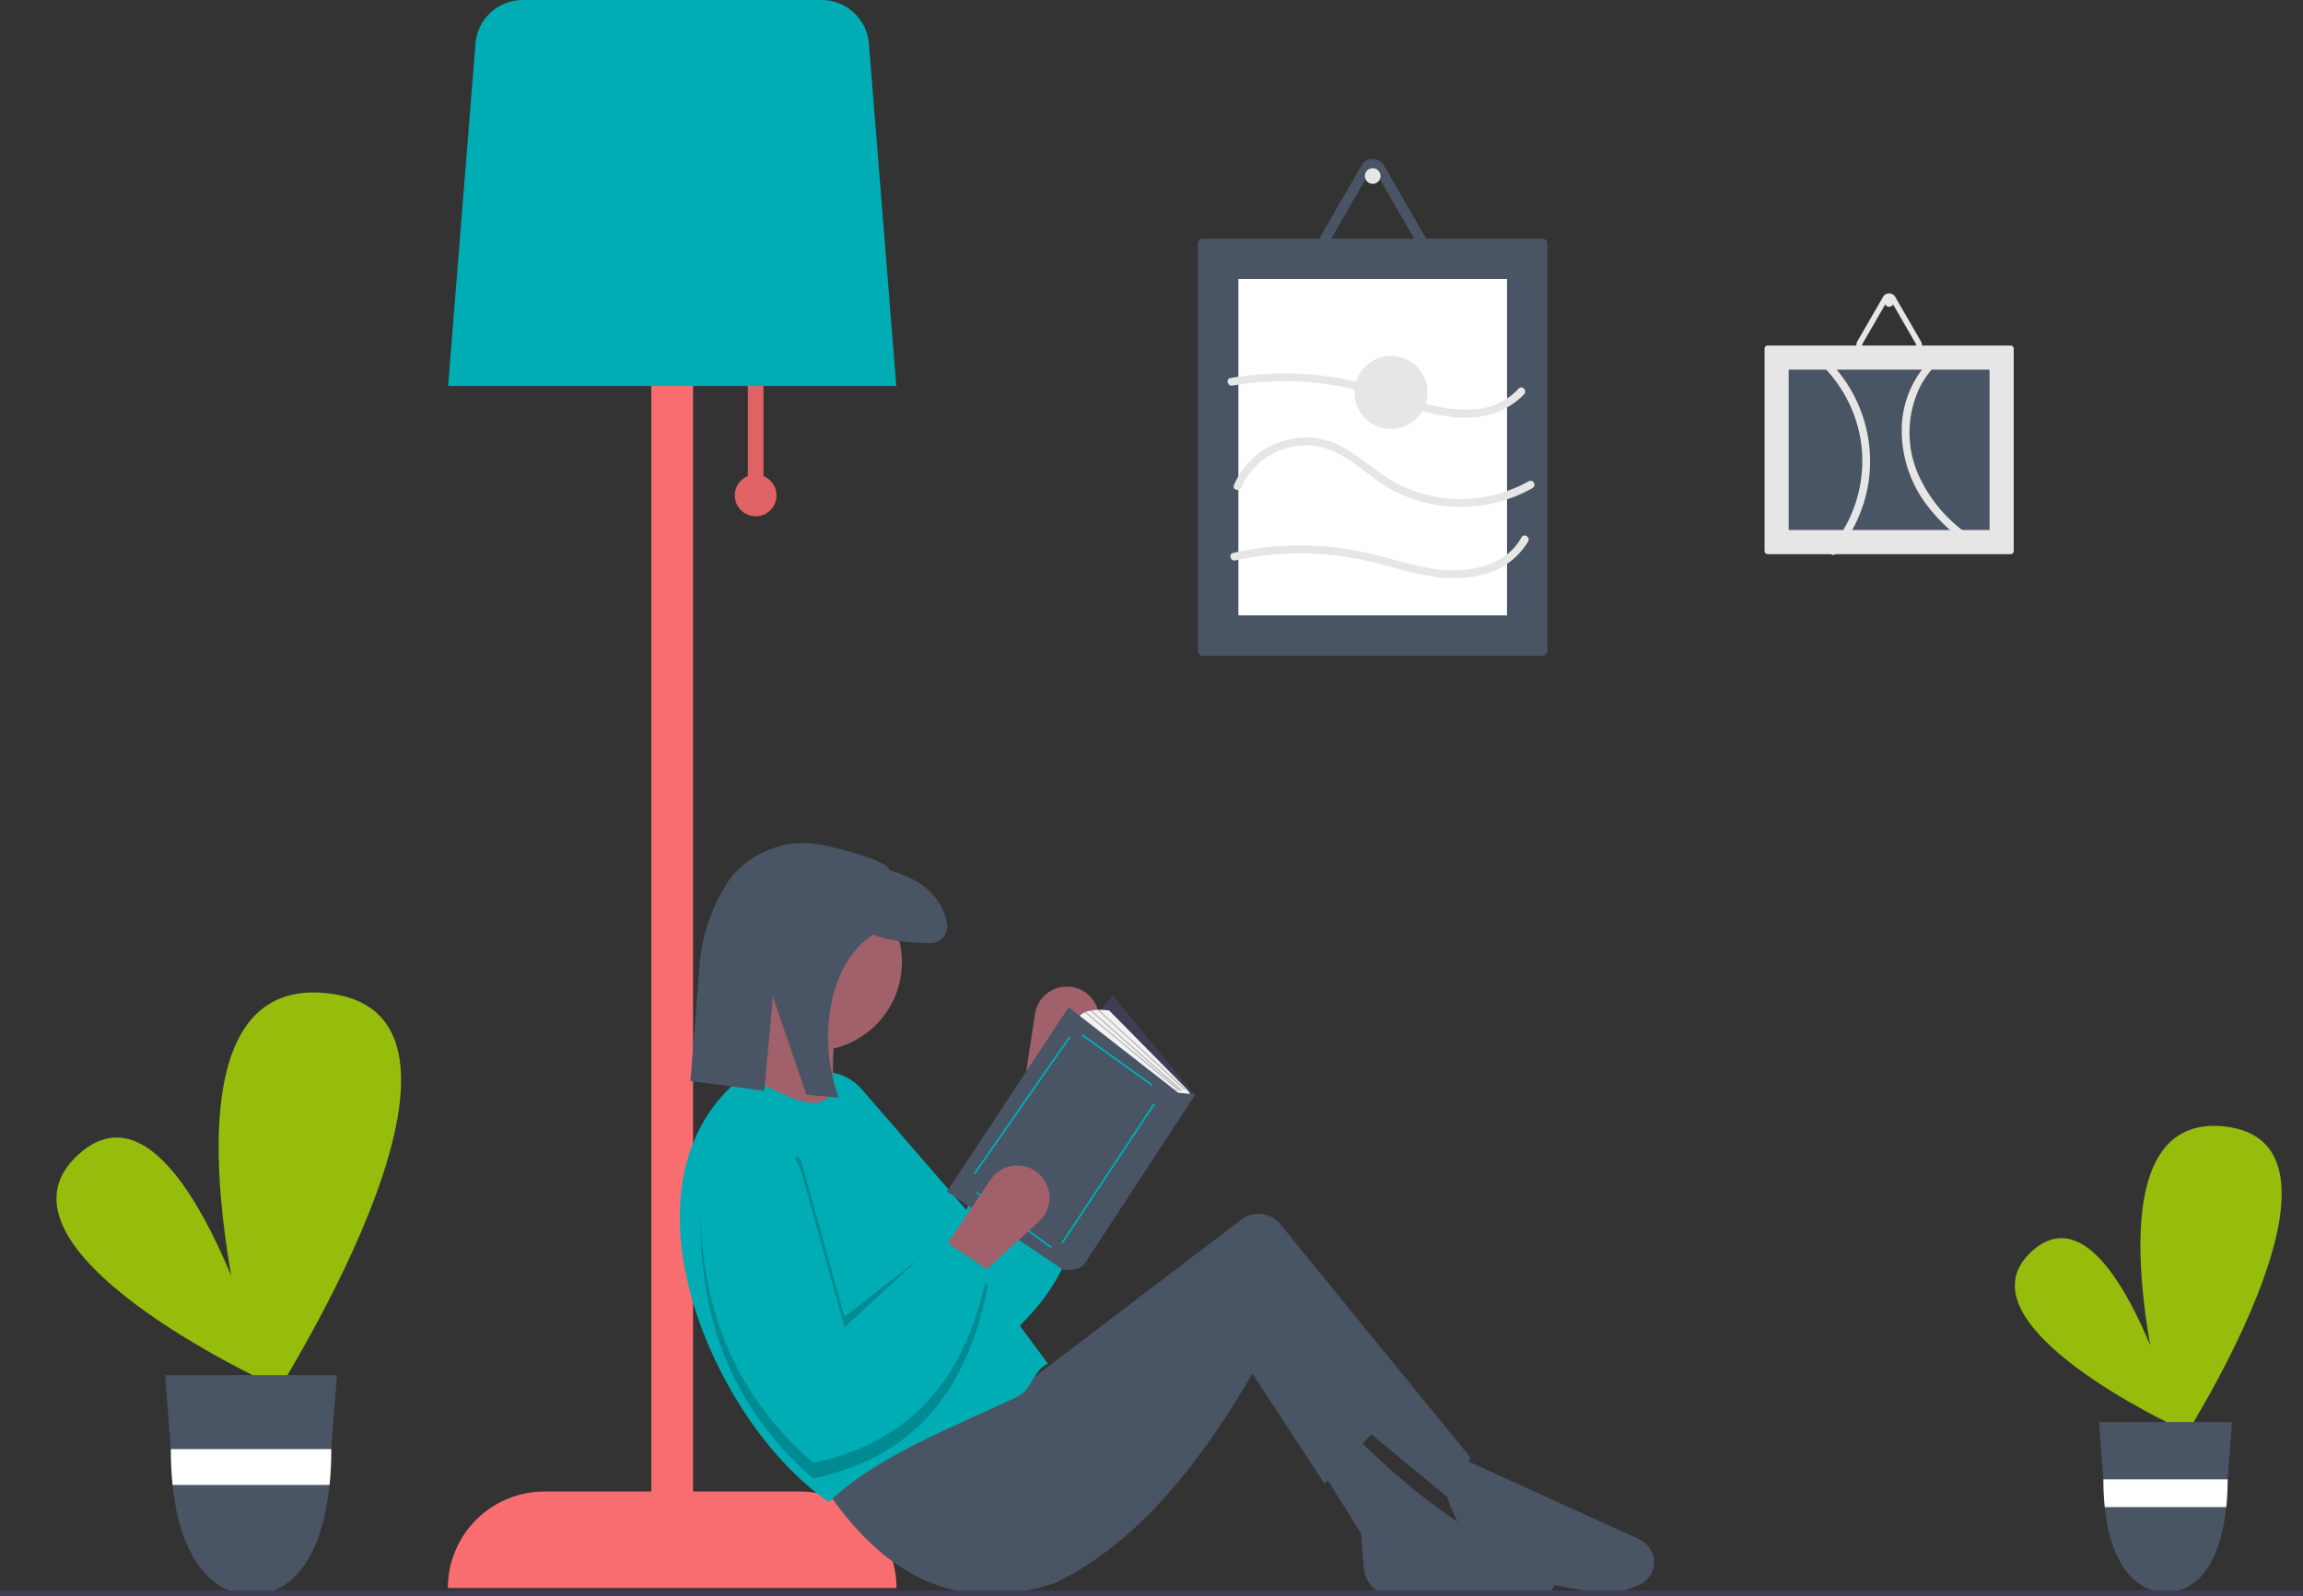 <svg xmlns="http://www.w3.org/2000/svg" width="349.234" height="242.123" viewBox="0 0 349.234 242.123">
  <rect x="0" y="0" width="349.234" height="242.123" fill="#333333" stroke="none"/>
  <g id="undraw_reading_time_gvg0" transform="translate(0 0)">
    <path id="Path_248" data-name="Path 248" d="M212.305,617.372s-44.42-20.449-28.816-34.63S212.305,617.372,212.305,617.372Z" transform="translate(-171.606 -407.616)" fill="#96bc0c"/>
    <path id="Path_249" data-name="Path 249" d="M249.116,588.519s-20.417-67.084,9.648-63.876S249.116,588.519,249.116,588.519Z" transform="translate(-209.19 -373.99)" fill="#96bc0c"/>
    <path id="Path_250" data-name="Path 250" d="M221.829,671.266l.857,11.222.014.194a51.567,51.567,0,0,0,.265,5.247c1.163,11.446,6.162,16.663,12,16.663s10.623-5.216,11.786-16.663a51.562,51.562,0,0,0,.265-5.247l.007-.156,0-.037.86-11.222Z" transform="translate(-196.79 -462.687)" fill="#495464"/>
    <path id="Path_251" data-name="Path 251" d="M248.34,699.637l0,.037-.007.156a51.56,51.56,0,0,1-.265,5.247h-23.79a51.546,51.546,0,0,1-.265-5.247l-.014-.194Z" transform="translate(-198.1 -479.837)" fill="#fff"/>
    <path id="Path_252" data-name="Path 252" d="M955.883,647.564s-34.391-15.832-22.309-26.811S955.883,647.564,955.883,647.564Z" transform="translate(-625.463 -430.945)" fill="#96bc0c"/>
    <path id="Path_253" data-name="Path 253" d="M984.382,625.225s-15.807-51.938,7.47-49.454S984.382,625.225,984.382,625.225Z" transform="translate(-654.561 -404.911)" fill="#96bc0c"/>
    <path id="Path_254" data-name="Path 254" d="M963.256,689.289l.663,8.688.01.15a39.9,39.9,0,0,0,.205,4.062c.9,8.862,4.771,12.9,9.294,12.9s8.225-4.039,9.125-12.9a39.9,39.9,0,0,0,.205-4.062l.005-.121,0-.029.666-8.688Z" transform="translate(-644.96 -473.582)" fill="#495464"/>
    <path id="Path_255" data-name="Path 255" d="M983.783,711.255l0,.029-.005.121a39.9,39.9,0,0,1-.205,4.062H965.149a39.921,39.921,0,0,1-.205-4.062l-.01-.15Z" transform="translate(-645.974 -486.859)" fill="#fff"/>
    <path id="Path_256" data-name="Path 256" d="M444.59,303.188V287.926h-2.373v15.262a3.164,3.164,0,1,0,2.373,0Z" transform="translate(-328.813 -230.97)" fill="#df6265"/>
    <path id="Path_257" data-name="Path 257" d="M383.637,414.9H367.42V217.926h-6.328V414.9H344.875a14.635,14.635,0,0,0-14.635,14.635h68.031A14.635,14.635,0,0,0,383.637,414.9Z" transform="translate(-262.321 -188.657)" fill="#f86d70"/>
    <path id="Path_258" data-name="Path 258" d="M330.323,202.464h67.966l-4.156-51.949a7.2,7.2,0,0,0-7.138-6.59H341.617a7.2,7.2,0,0,0-7.138,6.589Z" transform="translate(-262.371 -143.926)" fill="#00adb5"/>
    <path id="Path_259" data-name="Path 259" d="M558.037,522.345h0a4.893,4.893,0,0,0-5.639,4.089l-1.914,12.557,6.511,1.727,4.77-11.7a4.893,4.893,0,0,0-3.728-6.674Z" transform="translate(-395.452 -372.629)" fill="#a0616a"/>
    <path id="Path_260" data-name="Path 260" d="M499.856,558.705c3.613,14.359,2.058,27.492-11.4,37.8-16.137-4.448-26.87-15.181-33.419-30.779a7.785,7.785,0,0,1,4.49-10.32h0a7.782,7.782,0,0,1,8.567,2.208l15.834,18.275,7.428-18.427Z" transform="translate(-337.393 -392.366)" fill="#00adb5"/>
    <path id="Path_261" data-name="Path 261" d="M738.417,723.5c-14.735-.783-23.888-5.842-26.1-16.217l2.373-4.351,27.171,12.378a3.8,3.8,0,0,1-.267,7.027Z" transform="translate(-493.272 -481.829)" fill="#495464"/>
    <path id="Path_262" data-name="Path 262" d="M698.622,718.769c-7.656-.232-15.018-.16-21.995.312a4.66,4.66,0,0,1-4.963-4.278l-.419-5.235-5.933-9.493,5.142-5.142c8.641,8.606,18.118,15.835,29.373,20.132a2.03,2.03,0,0,1-1.206,3.7Z" transform="translate(-464.862 -476.993)" fill="#495464"/>
    <path id="Path_263" data-name="Path 263" d="M540.645,629.786c-9.776,17.493-19.391,29.285-32.038,35.6-15.56,5.135-26.932-1.668-35.8-15.623l25.709-17.008,3.758,3.758L536.333,610.6a4.348,4.348,0,0,1,6.116.136L571.5,646.4l-3.56,5.933Z" transform="translate(-348.502 -425.294)" fill="#495464"/>
    <path id="Path_264" data-name="Path 264" d="M487.236,528.508,473.788,507.94l3.164-5.933,17.8,18.59Z" transform="translate(-286.391 -303.448)" fill="#495464"/>
    <circle id="Ellipse_11" data-name="Ellipse 11" cx="13.448" cy="13.448" r="13.448" transform="translate(109.873 132.505)" fill="#a0616a"/>
    <path id="Path_265" data-name="Path 265" d="M456.342,549.941l-15.03-5.142a18.667,18.667,0,0,0,2.769-11.866h12.261A64.525,64.525,0,0,0,456.342,549.941Z" transform="translate(-329.461 -379.069)" fill="#a0616a"/>
    <path id="Path_266" data-name="Path 266" d="M474.99,599.837c-2.253.925-2.418,3.925-4.549,4.944-10.3,4.928-21.2,8.926-28.676,16.019-17.48-11.87-33.681-48.736-12.657-64.867,7.176,4.2,13.587,7.2,13.448,0Z" transform="translate(-316.071 -392.972)" fill="#00adb5"/>
    <path id="Path_267" data-name="Path 267" d="M470.718,601.96l-7.317-2.571-14.437,11.273-6.472-23.3c-.449-1.616-1.176-.8-2.22.326a7.778,7.778,0,0,0-13.053,5.362c-.77,16.9,4.326,31.2,17,42.133,16.576-3.549,23.61-14.748,26.5-29.269l-.784-.522Q470.368,603.71,470.718,601.96Z" transform="translate(-320.896 -410.917)" opacity="0.2"/>
    <path id="Path_268" data-name="Path 268" d="M443.663,467.629c4.436,1.013,9.485,2.449,9.768,3.784,4.563,1.15,8.007,3.9,8.711,8.1a2.515,2.515,0,0,1-2.523,2.916c-2.482-.032-6.207-.27-8.667-1.3-7.146,4.6-8.345,16.58-5.225,24.732l-4.911-.45-5.081-14.873-1.3,14.288-11.206-1.482,1.443-18.22a27.146,27.146,0,0,1,4.263-12.037,10.251,10.251,0,0,1,.8-1.039,14.243,14.243,0,0,1,13.923-4.425Z" transform="translate(-318.532 -339.367)" fill="#495464"/>
    <path id="Path_269" data-name="Path 269" d="M380.285,404.113l12.308,14.47,18.462-21.788L398.58,381.659Z" transform="translate(-229.871 -230.701)" fill="#3f3d56"/>
    <path id="Path_270" data-name="Path 270" d="M586.245,544.615,571.608,532.64c.832-2,4.823-1.331,4.823-1.331l11.457,11.615a6.268,6.268,0,0,1,1.017,1.358h0Z" transform="translate(-408.221 -378.023)" fill="#f2f2f2"/>
    <path id="Path_271" data-name="Path 271" d="M556.662,543.184,540.03,530.211l-18.462,27.942,17.381,11.726a3.887,3.887,0,0,0,3.326-.5l16.965-25.946Z" transform="translate(-377.973 -377.424)" fill="#495464"/>
    <rect id="Rectangle_1461" data-name="Rectangle 1461" width="0.27" height="13.109" transform="matrix(0.584, -0.812, 0.812, 0.584, 163.974, 157.056)" fill="#00adb5"/>
    <rect id="Rectangle_1462" data-name="Rectangle 1462" width="25.325" height="0.27" transform="matrix(0.552, -0.834, 0.834, 0.552, 160.948, 188.472)" fill="#00adb5"/>
    <rect id="Rectangle_1463" data-name="Rectangle 1463" width="0.27" height="14.038" transform="translate(148.006 181.003) rotate(-53.656)" fill="#00adb5"/>
    <rect id="Rectangle_1464" data-name="Rectangle 1464" width="25.33" height="0.269" transform="translate(147.642 177.992) rotate(-55.162)" fill="#00adb5"/>
    <rect id="Rectangle_1465" data-name="Rectangle 1465" width="0.166" height="17.864" transform="translate(166.47 153.244) rotate(-47.455)" fill="#b3b3b3"/>
    <rect id="Rectangle_1466" data-name="Rectangle 1466" width="0.166" height="18.348" transform="translate(165.377 153.35) rotate(-48.561)" fill="#b3b3b3"/>
    <rect id="Rectangle_1467" data-name="Rectangle 1467" width="0.166" height="18.589" transform="matrix(0.64, -0.768, 0.768, 0.64, 164.518, 153.595)" fill="#b3b3b3"/>
    <path id="Path_272" data-name="Path 272" d="M534.272,591.755h0a4.893,4.893,0,0,0-6.848,1.277l-7.112,10.525,5.142,4.351,9.325-8.526a4.893,4.893,0,0,0-.507-7.627Z" transform="translate(-377.214 -414.095)" fill="#a0616a"/>
    <path id="Path_273" data-name="Path 273" d="M470.718,599.917c-2.89,14.521-9.925,25.72-26.5,29.269-12.673-10.936-17.769-25.234-17-42.133a7.786,7.786,0,0,1,8.481-7.4h0a7.782,7.782,0,0,1,6.793,5.667l6.472,23.3,14.61-13.465Z" transform="translate(-320.896 -407.291)" fill="#00adb5"/>
    <path id="Path_274" data-name="Path 274" d="M349.077,610.829H0v-.863H349.234Z" transform="translate(0 -368.706)" fill="#3f3d56"/>
    <path id="Path_275" data-name="Path 275" d="M618.6,235.433a.792.792,0,0,0-.791.791v61.7a.792.792,0,0,0,.791.791h51.419a.792.792,0,0,0,.791-.791v-61.7a.792.792,0,0,0-.791-.791Z" transform="translate(-436.15 -199.239)" fill="#495464"/>
    <path id="Path_276" data-name="Path 276" d="M633.312,301.956h40.74V250.933h-40.74Z" transform="translate(-445.519 -208.609)" fill="#fff"/>
    <path id="Path_277" data-name="Path 277" d="M835.523,276.433a.473.473,0,0,0-.472.472v30.7a.473.473,0,0,0,.472.472h36.837a.473.473,0,0,0,.472-.472v-30.7a.473.473,0,0,0-.472-.472Z" transform="translate(-567.464 -224.023)" fill="#e6e6e6"/>
    <path id="Path_278" data-name="Path 278" d="M844.3,285.687v24.322h30.462V285.687Z" transform="translate(-573.058 -229.616)" fill="#495464"/>
    <path id="Path_279" data-name="Path 279" d="M677.985,221.347H663.6a1.973,1.973,0,0,1-1.713-2.966l7.193-12.459.018-.031a1.954,1.954,0,0,1,1.5-.949h.01c.061-.006.124-.009.187-.009a1.957,1.957,0,0,1,1.713.989l7.193,12.459a1.978,1.978,0,0,1-1.713,2.966Zm-14.784-1.98a.407.407,0,0,0,.055.2.389.389,0,0,0,.343.2h14.387a.389.389,0,0,0,.343-.2.406.406,0,0,0,.054-.2.39.39,0,0,0-.054-.2l-7.193-12.459a.4.4,0,0,0-.685,0l-7.193,12.459A.388.388,0,0,0,663.2,219.368Z" transform="translate(-462.629 -180.803)" fill="#495464"/>
    <circle id="Ellipse_12" data-name="Ellipse 12" cx="1.187" cy="1.187" r="1.187" transform="translate(206.976 25.514)" fill="#e6e6e6"/>
    <path id="Path_280" data-name="Path 280" d="M879.11,265.332h-7.8a1.07,1.07,0,0,1-.929-1.608l3.9-6.755.01-.017a1.059,1.059,0,0,1,.812-.514h.006c.033,0,.067,0,.1,0a1.061,1.061,0,0,1,.929.536l3.9,6.755a1.072,1.072,0,0,1-.929,1.608Zm-8.015-1.073a.221.221,0,0,0,.029.108.211.211,0,0,0,.186.107h7.8a.211.211,0,0,0,.186-.107.221.221,0,0,0,.03-.108.212.212,0,0,0-.03-.106l-3.9-6.755a.215.215,0,0,0-.372,0l-3.9,6.755a.211.211,0,0,0-.03.106Z" transform="translate(-588.733 -211.933)" fill="#e6e6e6"/>
    <circle id="Ellipse_13" data-name="Ellipse 13" cx="0.643" cy="0.643" r="0.643" transform="translate(285.834 45.25)" fill="#e6e6e6"/>
    <path id="Path_281" data-name="Path 281" d="M632.672,319.27a10.478,10.478,0,0,1,6.037-5.667,10.355,10.355,0,0,1,8.627.537c3.087,1.638,5.554,4.214,8.689,5.781a22.221,22.221,0,0,0,9.8,2.309,21.943,21.943,0,0,0,10.993-2.853.594.594,0,0,0-.6-1.025,21.1,21.1,0,0,1-19.947.366c-3.145-1.649-5.637-4.311-8.84-5.857a11.422,11.422,0,0,0-8.793-.493,11.8,11.8,0,0,0-7.115,6.586C631.24,319.661,632.387,319.969,632.672,319.27Z" transform="translate(-444.413 -245.35)" fill="#e6e6e6"/>
    <path id="Path_282" data-name="Path 282" d="M630.988,353.076a45.171,45.171,0,0,1,19.99.069c5.841,1.354,11.87,3.791,17.891,1.974a10.877,10.877,0,0,0,6.538-4.935c.37-.669-.655-1.268-1.025-.6-2.6,4.706-8.7,5.5-13.514,4.727-3.217-.516-6.318-1.55-9.485-2.291a46.228,46.228,0,0,0-20.712-.09c-.745.166-.43,1.311.315,1.144Z" transform="translate(-443.667 -268.064)" fill="#e6e6e6"/>
    <path id="Path_283" data-name="Path 283" d="M629.9,288.973a46.921,46.921,0,0,1,19,.676c5.812,1.424,11.494,4.677,17.639,4.116a11.363,11.363,0,0,0,7.6-3.483c.505-.569-.331-1.411-.839-.839a10.035,10.035,0,0,1-6.534,3.114,20.766,20.766,0,0,1-8.335-1.122c-2.993-.926-5.9-2.1-8.943-2.863a48.056,48.056,0,0,0-19.9-.743c-.751.128-.433,1.272.315,1.144Z" transform="translate(-443.008 -230.485)" fill="#e6e6e6"/>
    <path id="Path_284" data-name="Path 284" d="M857.453,283.121a20.686,20.686,0,0,1,5.428,10.12,20.431,20.431,0,0,1-4.417,17.348c-.492.579.344,1.422.839.839a21.918,21.918,0,0,0,5.023-11.341,21.633,21.633,0,0,0-6.033-17.806c-.536-.546-1.374.293-.839.839Z" transform="translate(-580.902 -227.451)" fill="#e6e6e6"/>
    <path id="Path_285" data-name="Path 285" d="M893.571,278.1a15.291,15.291,0,0,0-5.959,11.425,18.752,18.752,0,0,0,4.314,12.7,24.707,24.707,0,0,0,5.873,5.3c.641.419,1.236-.608.6-1.025a21.883,21.883,0,0,1-8.392-9.806,15.867,15.867,0,0,1-.034-12.158,12.99,12.99,0,0,1,4.2-5.419c.609-.447.018-1.477-.6-1.025Z" transform="translate(-599.216 -224.962)" fill="#e6e6e6"/>
    <circle id="Ellipse_14" data-name="Ellipse 14" cx="5.537" cy="5.537" r="5.537" transform="translate(205.394 53.993)" fill="#e6e6e6"/>
  </g>
</svg>

